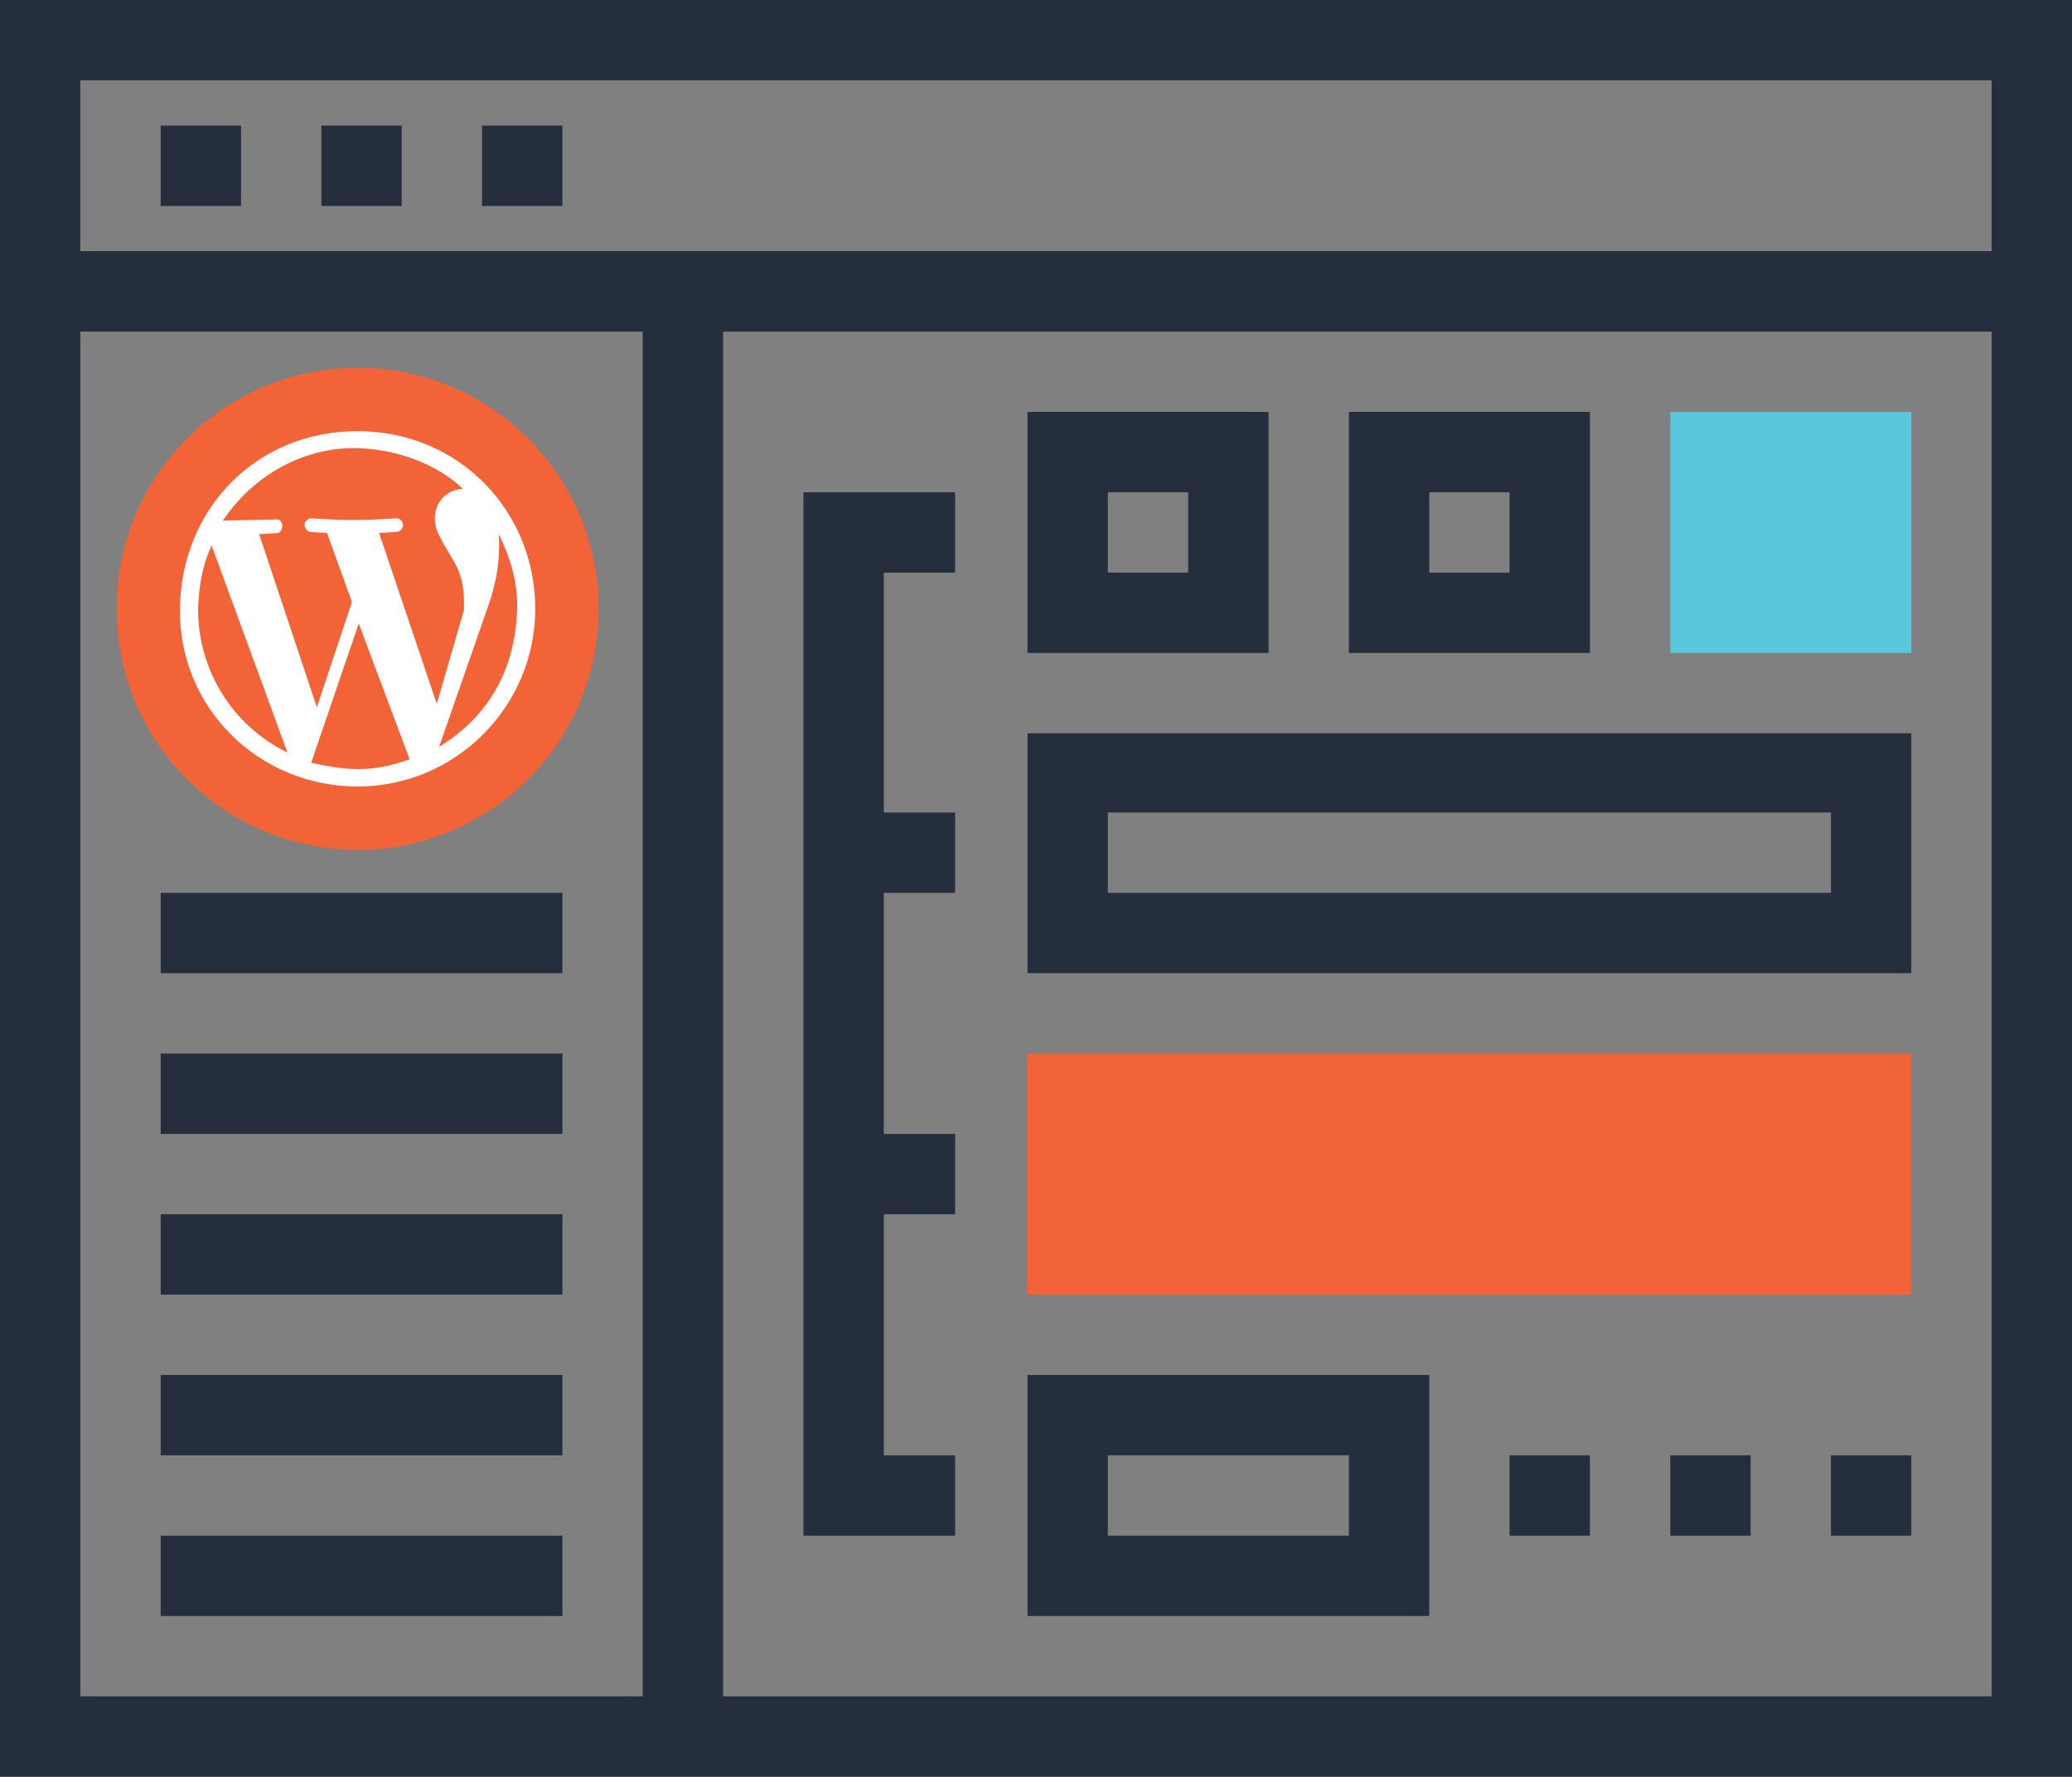 <?xml version="1.0" encoding="utf-8"?>
<!-- Generator: Adobe Illustrator 25.2.1, SVG Export Plug-In . SVG Version: 6.00 Build 0)  -->
<svg version="1.1" id="Layer_1" xmlns="http://www.w3.org/2000/svg" xmlns:xlink="http://www.w3.org/1999/xlink" x="0px" y="0px"
	 viewBox="0 0 183.1 157" style="enable-background:new 0 0 183.1 157;" xml:space="preserve">
<rect x="0" y="0" width="183.1" height="157" fill="#808080" stroke="none"/>
<style type="text/css">
	.st0{fill:#252E3C;}
	.st1{fill:#59C8DE;}
	.st2{fill:#F26337;}
	.st3{fill:#FFFFFF;}
</style>
<g>
	<g>
		<path class="st0" d="M183.1,157H0V22.2h183.1V157z M7.1,149.9H176V29.3H7.1V149.9z"/>
		<path class="st0" d="M183.1,29.3H0V0h183.1V29.3z M7.1,22.2H176V7.1H7.1V22.2z"/>
		<rect x="56.8" y="25.7" class="st0" width="7.1" height="127.7"/>
		<g>
			<rect x="42.6" y="11.1" class="st0" width="7.1" height="7.1"/>
			<rect x="28.4" y="11.1" class="st0" width="7.1" height="7.1"/>
			<rect x="14.2" y="11.1" class="st0" width="7.1" height="7.1"/>
		</g>
	</g>
	<g>
		<g>
			<path class="st0" d="M112.1,57.7H90.8V36.4h21.3V57.7z M97.9,50.6h7.1v-7.1h-7.1V50.6z"/>
			<path class="st0" d="M140.5,57.7h-21.3V36.4h21.3V57.7z M126.3,50.6h7.1v-7.1h-7.1V50.6z"/>
			<rect x="147.6" y="36.4" class="st1" width="21.3" height="21.3"/>
		</g>
		<path class="st0" d="M168.9,86H90.8V64.8h78.1V86z M97.9,78.9h63.9v-7.1H97.9V78.9z"/>
		<rect x="90.8" y="93.1" class="st2" width="78.1" height="21.3"/>
		<path class="st0" d="M126.3,142.8H90.8v-21.3h35.5V142.8z M97.9,135.7h21.3v-7.1H97.9V135.7z"/>
		<g>
			<polygon class="st0" points="84.4,135.7 71,135.7 71,43.5 84.4,43.5 84.4,50.6 78.1,50.6 78.1,128.6 84.4,128.6 			"/>
			<rect x="74.5" y="71.8" class="st0" width="9.9" height="7.1"/>
			<rect x="74.5" y="100.2" class="st0" width="9.9" height="7.1"/>
		</g>
		<g>
			<rect x="161.8" y="128.6" class="st0" width="7.1" height="7.1"/>
			<rect x="147.6" y="128.6" class="st0" width="7.1" height="7.1"/>
			<rect x="133.4" y="128.6" class="st0" width="7.1" height="7.1"/>
		</g>
	</g>
	<g>
		<rect x="14.2" y="78.9" class="st0" width="35.5" height="7.1"/>
		<rect x="14.2" y="93.1" class="st0" width="35.5" height="7.1"/>
		<rect x="14.2" y="107.3" class="st0" width="35.5" height="7.1"/>
		<rect x="14.2" y="121.5" class="st0" width="35.5" height="7.1"/>
		<rect x="14.2" y="135.7" class="st0" width="35.5" height="7.1"/>
	</g>
</g>
<g>
	<circle class="st2" cx="31.6" cy="53.8" r="21.3"/>
	<path class="st3" d="M31.6,69.5c-8.7,0-15.8-6.9-15.7-15.7s6.7-15.7,15.7-15.7c9,0,15.7,7.1,15.7,15.7S40.3,69.5,31.6,69.5z
		 M36.2,67.1l-4.5-12l-4.2,12.3C30.7,68.1,32.8,68.3,36.2,67.1L36.2,67.1z M25.4,66.5l-6.7-18.3c-0.9,2-1.1,3.6-1.2,5.6
		C17.5,59.2,20.5,64.1,25.4,66.5z M45.7,53.8c0.1-3.5-1.5-6.2-1.6-6.6c0.1,2.7-0.3,4.1-0.7,5.6l-4.6,13.2
		C44.5,62.5,45.6,57.3,45.7,53.8L45.7,53.8L45.7,53.8z M31.1,53.2l-2.2-6.1L27.3,47c-0.7-0.5-0.3-1.2,0.2-1.2c2.9,0.2,4.6,0.2,7.5,0
		c0.7,0,0.9,1,0.1,1.2l-1.6,0.1l5.1,15.1l2.4-8.3c0.1-3.6-0.9-4-2.2-6.6c-1-2,0.1-4,2.1-4.1c-1.6-1.6-5-3.5-9.4-3.6s-9,2.2-11.8,6.4
		l4.9-0.1c0.6,0.3,0.3,1.1,0,1.2l-1.7,0.1l5.1,15.3L31.1,53.2L31.1,53.2z"/>
</g>
</svg>
